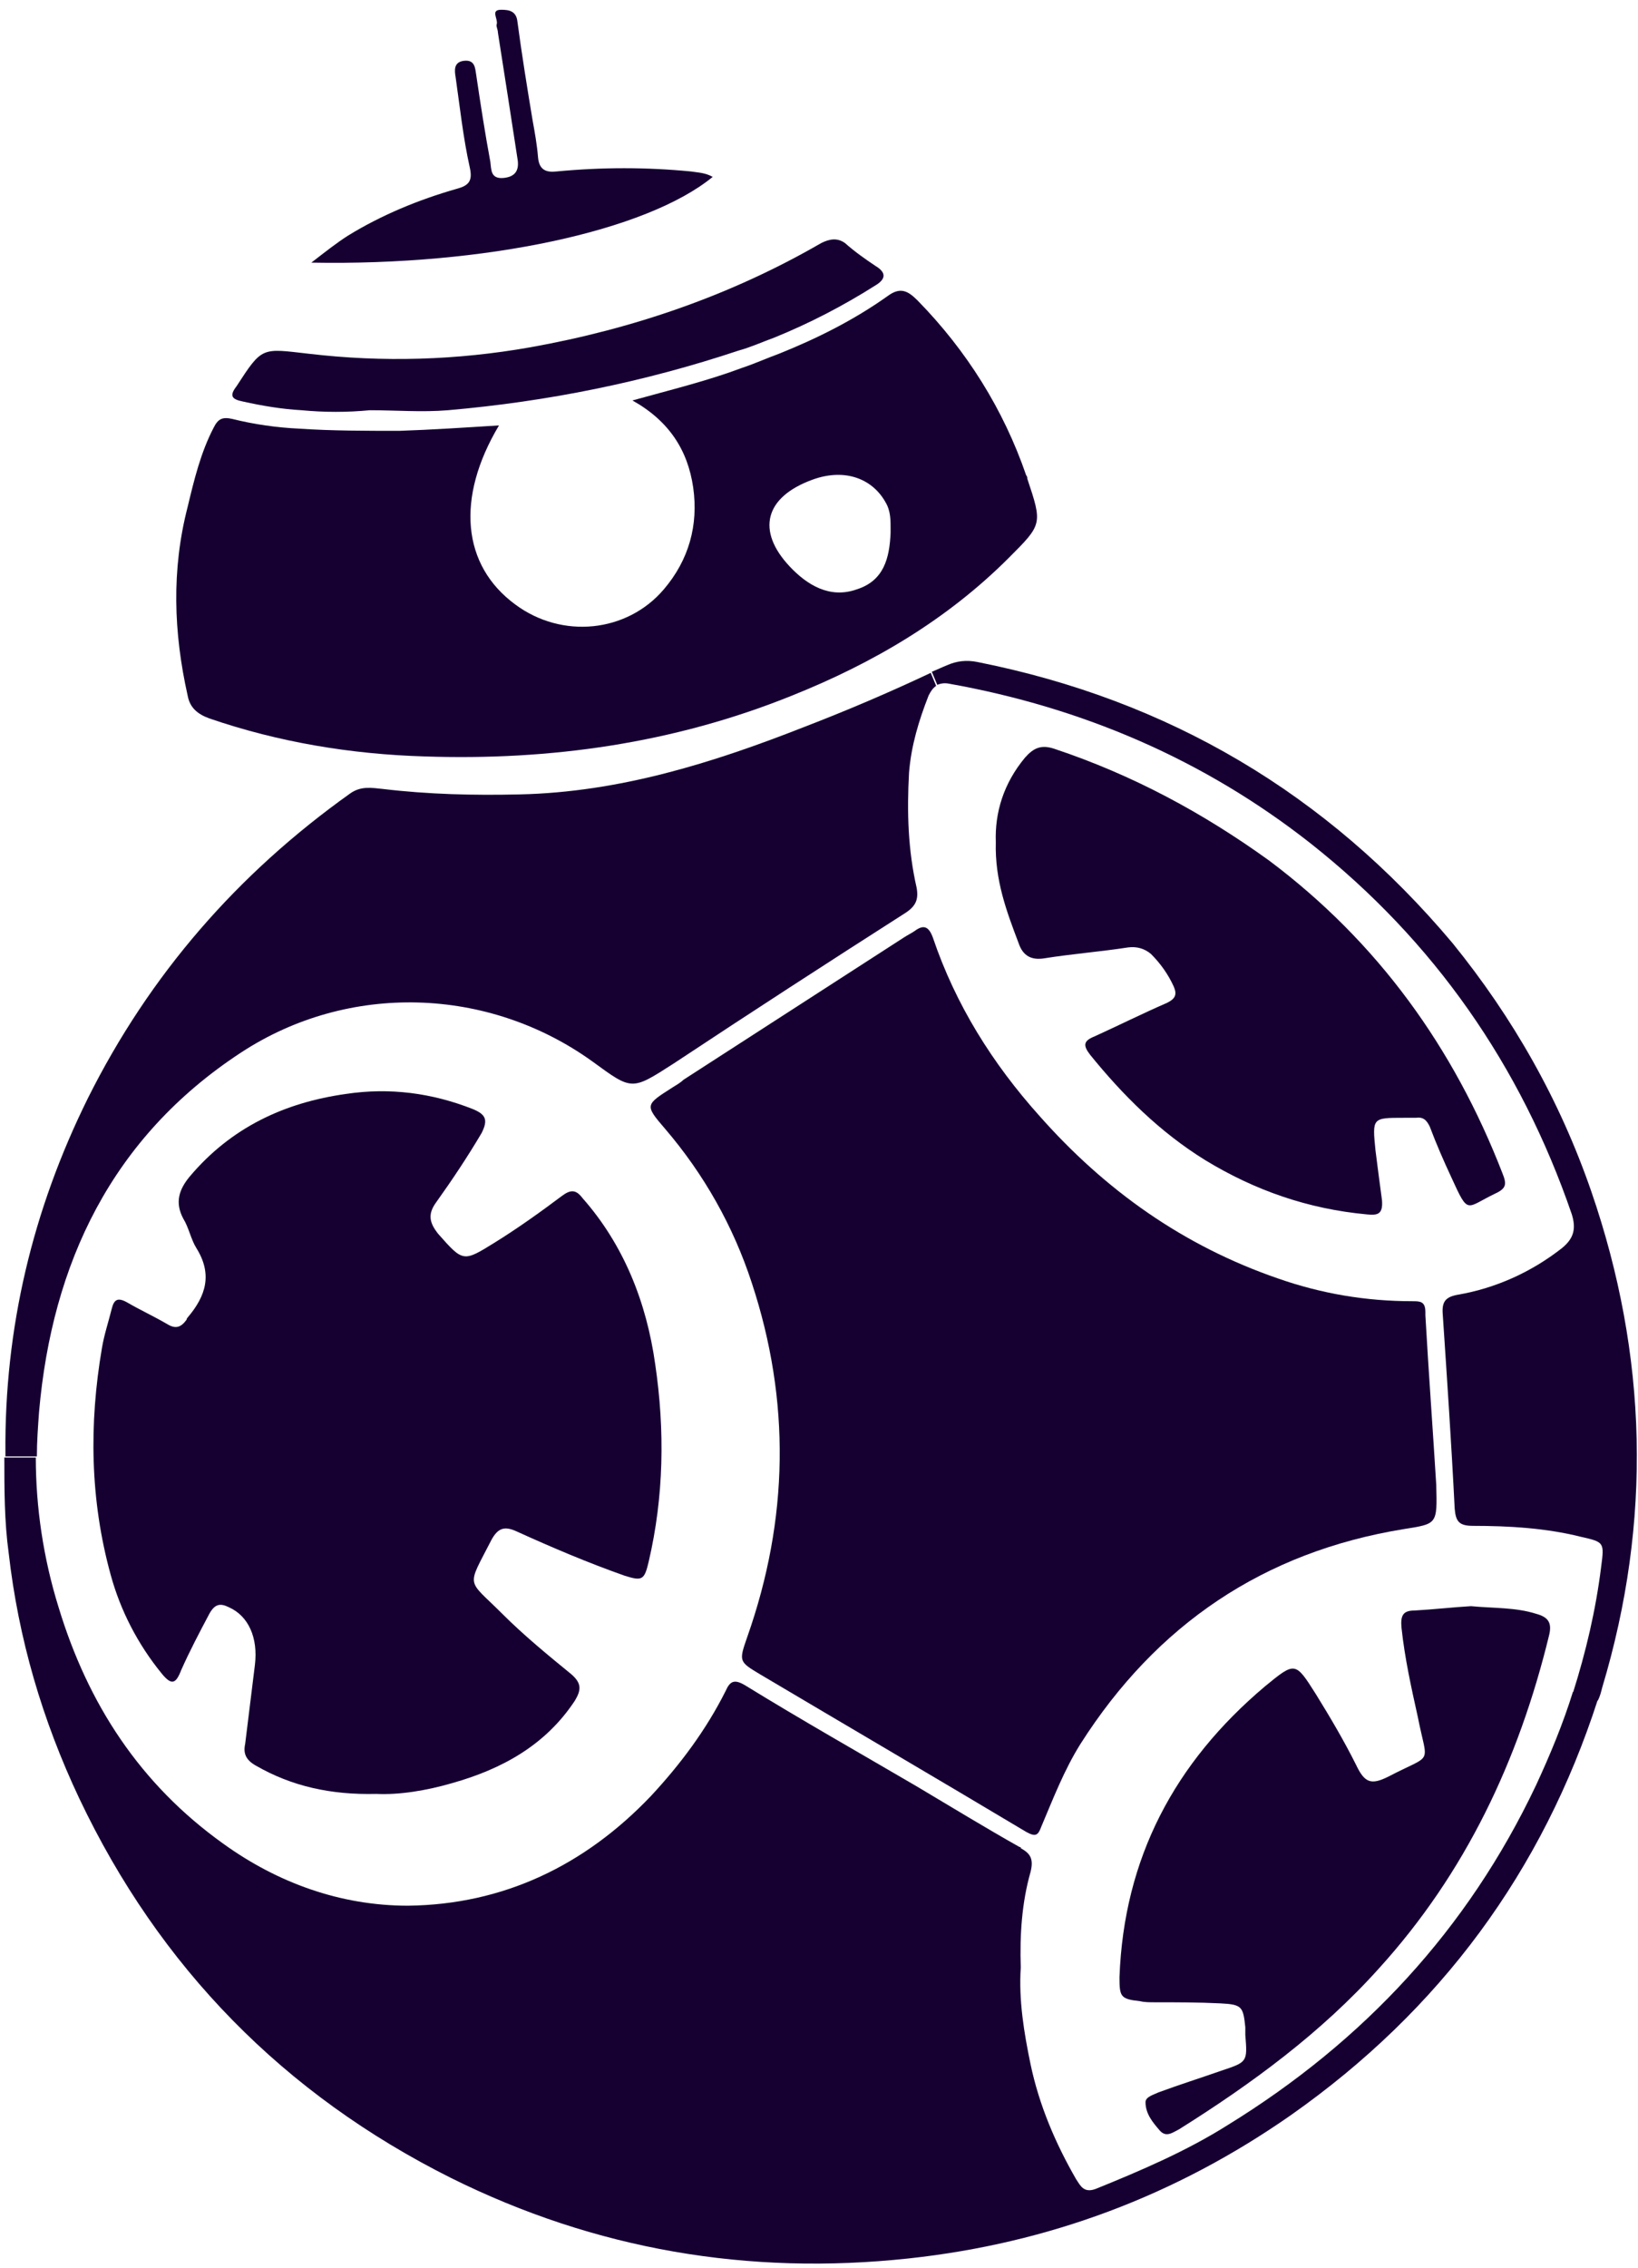 <svg width="151" height="209" viewBox="0 0 151 209" fill="none" xmlns="http://www.w3.org/2000/svg">
<path d="M146.7 109.8C151.9 124.9 152.3 140.2 147.7 155.5C147.6 155.9 147.5 156.3 147.3 156.7L145 156C146.2 152.2 147.1 148.4 147.6 144.4C147.9 142.1 147.9 142.1 145.7 141.6C142.5 140.8 139.1 140.6 135.8 140.6C134.5 140.6 134.2 140.2 134.1 139C133.8 133 133.4 127.1 133 121.1C132.9 119.9 133.3 119.5 134.4 119.3C137.9 118.7 141.2 117.2 144 115C145.1 114.1 145.3 113.2 144.9 111.9C140.2 98.2 132.2 86.7 120.8 77.7C111 70 99.8 65.2 87.5 63C87 62.9 86.7 63 86.4 63.1L85.9 61.9C86.4 61.7 86.8 61.5 87.3 61.3C88.2 60.9 89.1 60.8 90.1 61C107.7 64.5 122.3 73.1 133.9 86.9C139.5 93.8 143.8 101.4 146.7 109.8Z" fill="#160032"/>
<path d="M145 155.9L147.3 156.6C142.2 172.4 132.8 185.2 119 194.9C108.4 202.3 96.7 206.7 83.8 208.1C69 209.7 54.9 207.3 41.6 200.7C26.2 193 14.7 181.3 7.3 165.7C3.9 158.5 1.7 151 0.8 143.1C0.4 140.2 0.4 137.2 0.4 134.3H3.3C3.3 138.9 4 143.6 5.4 148.1C8.1 157 12.9 164.4 20.6 169.9C25.6 173.5 31.4 175.6 37.6 175.6C46.4 175.5 53.9 171.9 60 165.5C62.7 162.6 65.1 159.4 66.9 155.8C67.3 154.9 67.7 154.7 68.7 155.3C73.9 158.5 79.2 161.5 84.5 164.6C87.7 166.5 90.8 168.4 94 170.2C94.1 170.2 94.1 170.2 94.1 170.3C95 170.8 95.3 171.3 95 172.5C94.2 175.3 94 178.3 94.1 181.3C93.9 184.3 94.4 187.3 95 190.2C95.8 194 97.3 197.5 99.2 200.8C99.6 201.4 99.9 202.1 101 201.7C105.2 200 109.4 198.2 113.2 195.8C125.7 188.1 135.3 177.8 141.6 164.5C142.9 161.7 144.1 158.8 145 155.9Z" fill="#160032"/>
<path d="M141.6 148.7C142.7 149 143.1 149.5 142.8 150.7C140 162.2 135.1 172.6 127.1 181.4C121.8 187.3 115.4 192 108.7 196.2C108.1 196.5 107.5 197 106.9 196.3C106.3 195.6 105.6 194.8 105.6 193.7C105.6 193.2 106.4 193 106.8 192.8C108.7 192.1 110.6 191.5 112.6 190.8C115 190 115 190 114.8 187.5C114.8 187.3 114.8 187 114.8 186.8C114.6 184.9 114.5 184.7 112.5 184.6C110.5 184.5 108.4 184.5 106.4 184.5C106 184.5 105.5 184.5 105.1 184.4C103.3 184.2 103.2 184 103.2 182.2C103.6 171.2 108.3 162.4 116.6 155.4C119.4 153.1 119.4 153.1 121.3 156.1C122.6 158.2 123.9 160.4 125 162.6C125.8 164.3 126.4 164.5 128 163.7C132.2 161.5 131.6 162.8 130.7 158.2C130.1 155.5 129.5 152.8 129.2 150C129.1 148.9 129.3 148.4 130.4 148.4C132.2 148.3 133.9 148.1 135.6 148C137.7 148.2 139.7 148.1 141.6 148.7Z" fill="#160032"/>
<path d="M138.5 108.1C138.9 109.1 138.9 109.5 137.8 110C135.1 111.3 135.4 112 133.8 108.5C133.1 107 132.4 105.4 131.8 103.8C131.5 103.2 131.2 102.9 130.5 103C130.1 103 129.7 103 129.4 103C126.5 103 126.5 103 126.8 106C127 107.6 127.2 109.1 127.4 110.6C127.5 111.9 127 112 126 111.9C120.6 111.4 115.7 109.7 111.1 106.9C106.9 104.3 103.5 100.9 100.5 97.2C99.8 96.3 99.9 95.9 100.9 95.5C103.1 94.5 105.3 93.4 107.6 92.4C108.4 92 108.5 91.6 108.2 90.9C107.7 89.8 107 88.8 106.1 87.9C105.5 87.4 104.8 87.2 104 87.3C101.4 87.7 98.8 87.9 96.3 88.3C95.1 88.5 94.3 88.1 93.9 86.9C92.8 84 91.7 81.1 91.8 77.6C91.7 74.9 92.5 72.2 94.5 69.8C95.3 68.9 96 68.6 97.2 69C104.4 71.4 110.9 74.9 117 79.3C127 86.8 134 96.5 138.5 108.1Z" fill="#160032"/>
<path d="M132.4 136.8C132.5 140.5 132.5 140.4 129.4 140.9C116.5 143 106.6 149.7 99.6 160.7C98.1 163.1 97.1 165.7 96 168.3C95.7 169.1 95.5 169.3 94.6 168.8C86.4 163.9 78.2 159.1 70.1 154.3C68.1 153.1 68.1 153.1 68.9 150.8C72.7 140 72.9 129.1 69.3 118.2C67.6 113 64.9 108.2 61.3 104C59.4 101.8 59.5 101.8 62 100.2C62.3 100 62.7 99.8 63 99.5C69.8 95.1 76.5 90.8 83.3 86.4C83.6 86.2 84 86 84.3 85.8C85.1 85.2 85.6 85.3 86 86.4C88.1 92.6 91.5 98 95.8 102.8C101.9 109.7 109.1 114.8 117.8 117.8C121.8 119.2 125.9 119.9 130.2 119.9C130.9 119.9 131.4 119.9 131.4 120.9C131.4 121 131.4 121.1 131.4 121.2C131.7 126.5 132.1 131.9 132.4 136.8Z" fill="#160032"/>
<path d="M94.7 44.1C96.1 48.3 96.1 48.3 93 51.4C87.3 57.1 80.5 61.1 73 64.1C62.1 68.5 50.7 70.1 39.1 69.7C32.4 69.5 25.7 68.4 19.3 66.2C18.2 65.8 17.5 65.2 17.3 64.1C16 58.3 15.8 52.5 17.3 46.7C17.9 44.2 18.5 41.7 19.7 39.4C20.1 38.6 20.5 38.4 21.4 38.6C23.4 39.1 25.5 39.4 27.6 39.5C30.6 39.7 33.7 39.7 36.8 39.7C39.8 39.6 42.8 39.4 46 39.2C42 45.9 42.6 52.1 47.5 55.7C51.8 58.9 57.8 58.3 61.2 54.3C63.5 51.6 64.4 48.4 63.9 44.9C63.4 41.5 61.7 38.8 58.3 36.9C61.9 35.9 65.2 35.1 68.4 33.9C69.6 33.5 70.7 33 71.8 32.6C75.3 31.2 78.7 29.5 81.8 27.3C83 26.4 83.7 26.8 84.6 27.7C89.1 32.3 92.5 37.7 94.6 43.8C94.7 43.9 94.7 44 94.7 44.1ZM82.1 49.1C82.1 49 82.1 48.9 82.1 48.7C82.1 48 82.1 47.3 81.8 46.6C80.6 44.1 77.9 43.1 74.9 44.2C70.5 45.8 69.7 48.9 72.8 52.2C74.4 53.9 76.5 55.2 79 54.3C81.5 53.5 82 51.4 82.1 49.1Z" fill="#160032"/>
<path d="M85.8 62L86.3 63.2C86 63.4 85.8 63.7 85.6 64.1C84.7 66.4 84 68.7 83.8 71.2C83.6 74.8 83.7 78.3 84.5 81.8C84.7 82.9 84.4 83.5 83.5 84.1C76.3 88.7 69.2 93.3 62.1 98C58.2 100.5 58.3 100.5 54.6 97.8C45 90.9 32.1 90.5 22.2 97C10.3 104.8 4.8 116.4 3.6 130.1C3.5 131.5 3.4 132.8 3.4 134.2H0.5C0.5 134.1 0.5 134 0.5 133.9C0.4 122.4 3 111.5 8.1 101.2C13.8 89.8 21.9 80.5 32.3 73.1C33.3 72.4 34.3 72.6 35.3 72.7C39.5 73.2 43.7 73.3 47.9 73.2C57.1 73 65.7 70.3 74.1 67C78 65.5 82 63.8 85.8 62Z" fill="#160032"/>
<path d="M80.7 24.5C81.7 25.1 81.7 25.7 80.7 26.3C77.7 28.2 74.6 29.8 71.4 31.1C70.3 31.5 69.2 32 68.1 32.3C59.4 35.2 50.5 37 41.3 37.8C38.9 38 36.5 37.8 34.1 37.8C32 38 29.9 38 27.8 37.8C26 37.7 24.2 37.4 22.4 37C21.4 36.8 21.1 36.5 21.8 35.6C24.2 31.9 24.1 32.1 28.5 32.6C35.3 33.4 42.1 33.2 48.9 32C58.4 30.3 67.4 27.2 75.7 22.4C76.5 22 77.2 21.9 77.9 22.4C78.8 23.2 79.8 23.9 80.7 24.5Z" fill="#160032"/>
<path d="M63.7 15.8C64.3 15.9 65 15.9 65.7 16.3C59.6 21.3 44.7 24.5 28.7 24.2C30 23.2 31 22.4 32.1 21.7C35.2 19.8 38.6 18.4 42.1 17.4C43.2 17.1 43.6 16.7 43.3 15.4C42.7 12.7 42.4 9.9 42 7.1C41.9 6.5 41.8 5.7 42.8 5.6C43.8 5.5 43.8 6.3 43.9 6.9C44.3 9.6 44.7 12.2 45.2 14.9C45.3 15.6 45.2 16.5 46.4 16.4C47.5 16.3 47.9 15.7 47.7 14.6C47.1 10.7 46.5 6.8 45.9 3C45.9 2.7 45.7 2.4 45.8 2.2C45.9 1.7 45.2 0.9 46.2 0.9C46.9 0.9 47.6 1 47.7 2C48.1 5 48.6 8.1 49.1 11.1C49.3 12.2 49.5 13.3 49.6 14.5C49.7 15.7 50.4 15.9 51.3 15.8C55.5 15.4 59.6 15.4 63.7 15.8Z" fill="#160032"/>
<path d="M60.4 125.7C61.3 131.8 61.2 137.9 59.8 143.9C59.4 145.6 59.2 145.7 57.6 145.2C54.2 144 50.9 142.6 47.6 141.1C46.5 140.6 45.9 140.8 45.3 141.9C43 146.4 43 145.4 46.3 148.7C48.3 150.7 50.5 152.5 52.7 154.3C53.6 155.1 53.6 155.7 53 156.7C50.3 160.8 46.3 163 41.7 164.3C39.3 165 36.8 165.4 34.7 165.3C30.5 165.4 26.9 164.6 23.6 162.7C22.7 162.2 22.4 161.6 22.6 160.7C22.9 158.3 23.2 155.8 23.5 153.4C23.8 150.9 22.9 148.9 21.1 148.1C20.3 147.7 19.8 147.8 19.3 148.7C18.4 150.4 17.5 152.1 16.7 153.9C16.2 155.2 15.8 155.3 14.9 154.2C12.7 151.5 11.1 148.4 10.2 145.1C8.3 138.2 8.2 131.2 9.4 124.2C9.6 123 10 121.8 10.3 120.6C10.5 119.8 10.8 119.5 11.7 120C12.9 120.7 14.2 121.3 15.4 122C16.2 122.5 16.7 122.3 17.2 121.6C17.2 121.5 17.3 121.4 17.3 121.4C19 119.4 19.6 117.4 18.1 115C17.6 114.2 17.4 113.1 16.9 112.3C16.1 110.8 16.5 109.6 17.5 108.4C21.3 103.9 26.2 101.6 31.9 100.8C35.9 100.2 39.8 100.7 43.6 102.2C44.8 102.7 45 103.2 44.4 104.4C43.1 106.6 41.7 108.7 40.2 110.8C39.4 111.9 39.6 112.7 40.4 113.7C42.7 116.3 42.7 116.3 45.6 114.5C47.7 113.2 49.8 111.7 51.8 110.2C52.6 109.6 53.1 109.6 53.7 110.4C57.5 114.7 59.6 120 60.4 125.7Z" fill="#160032"/>
</svg>
